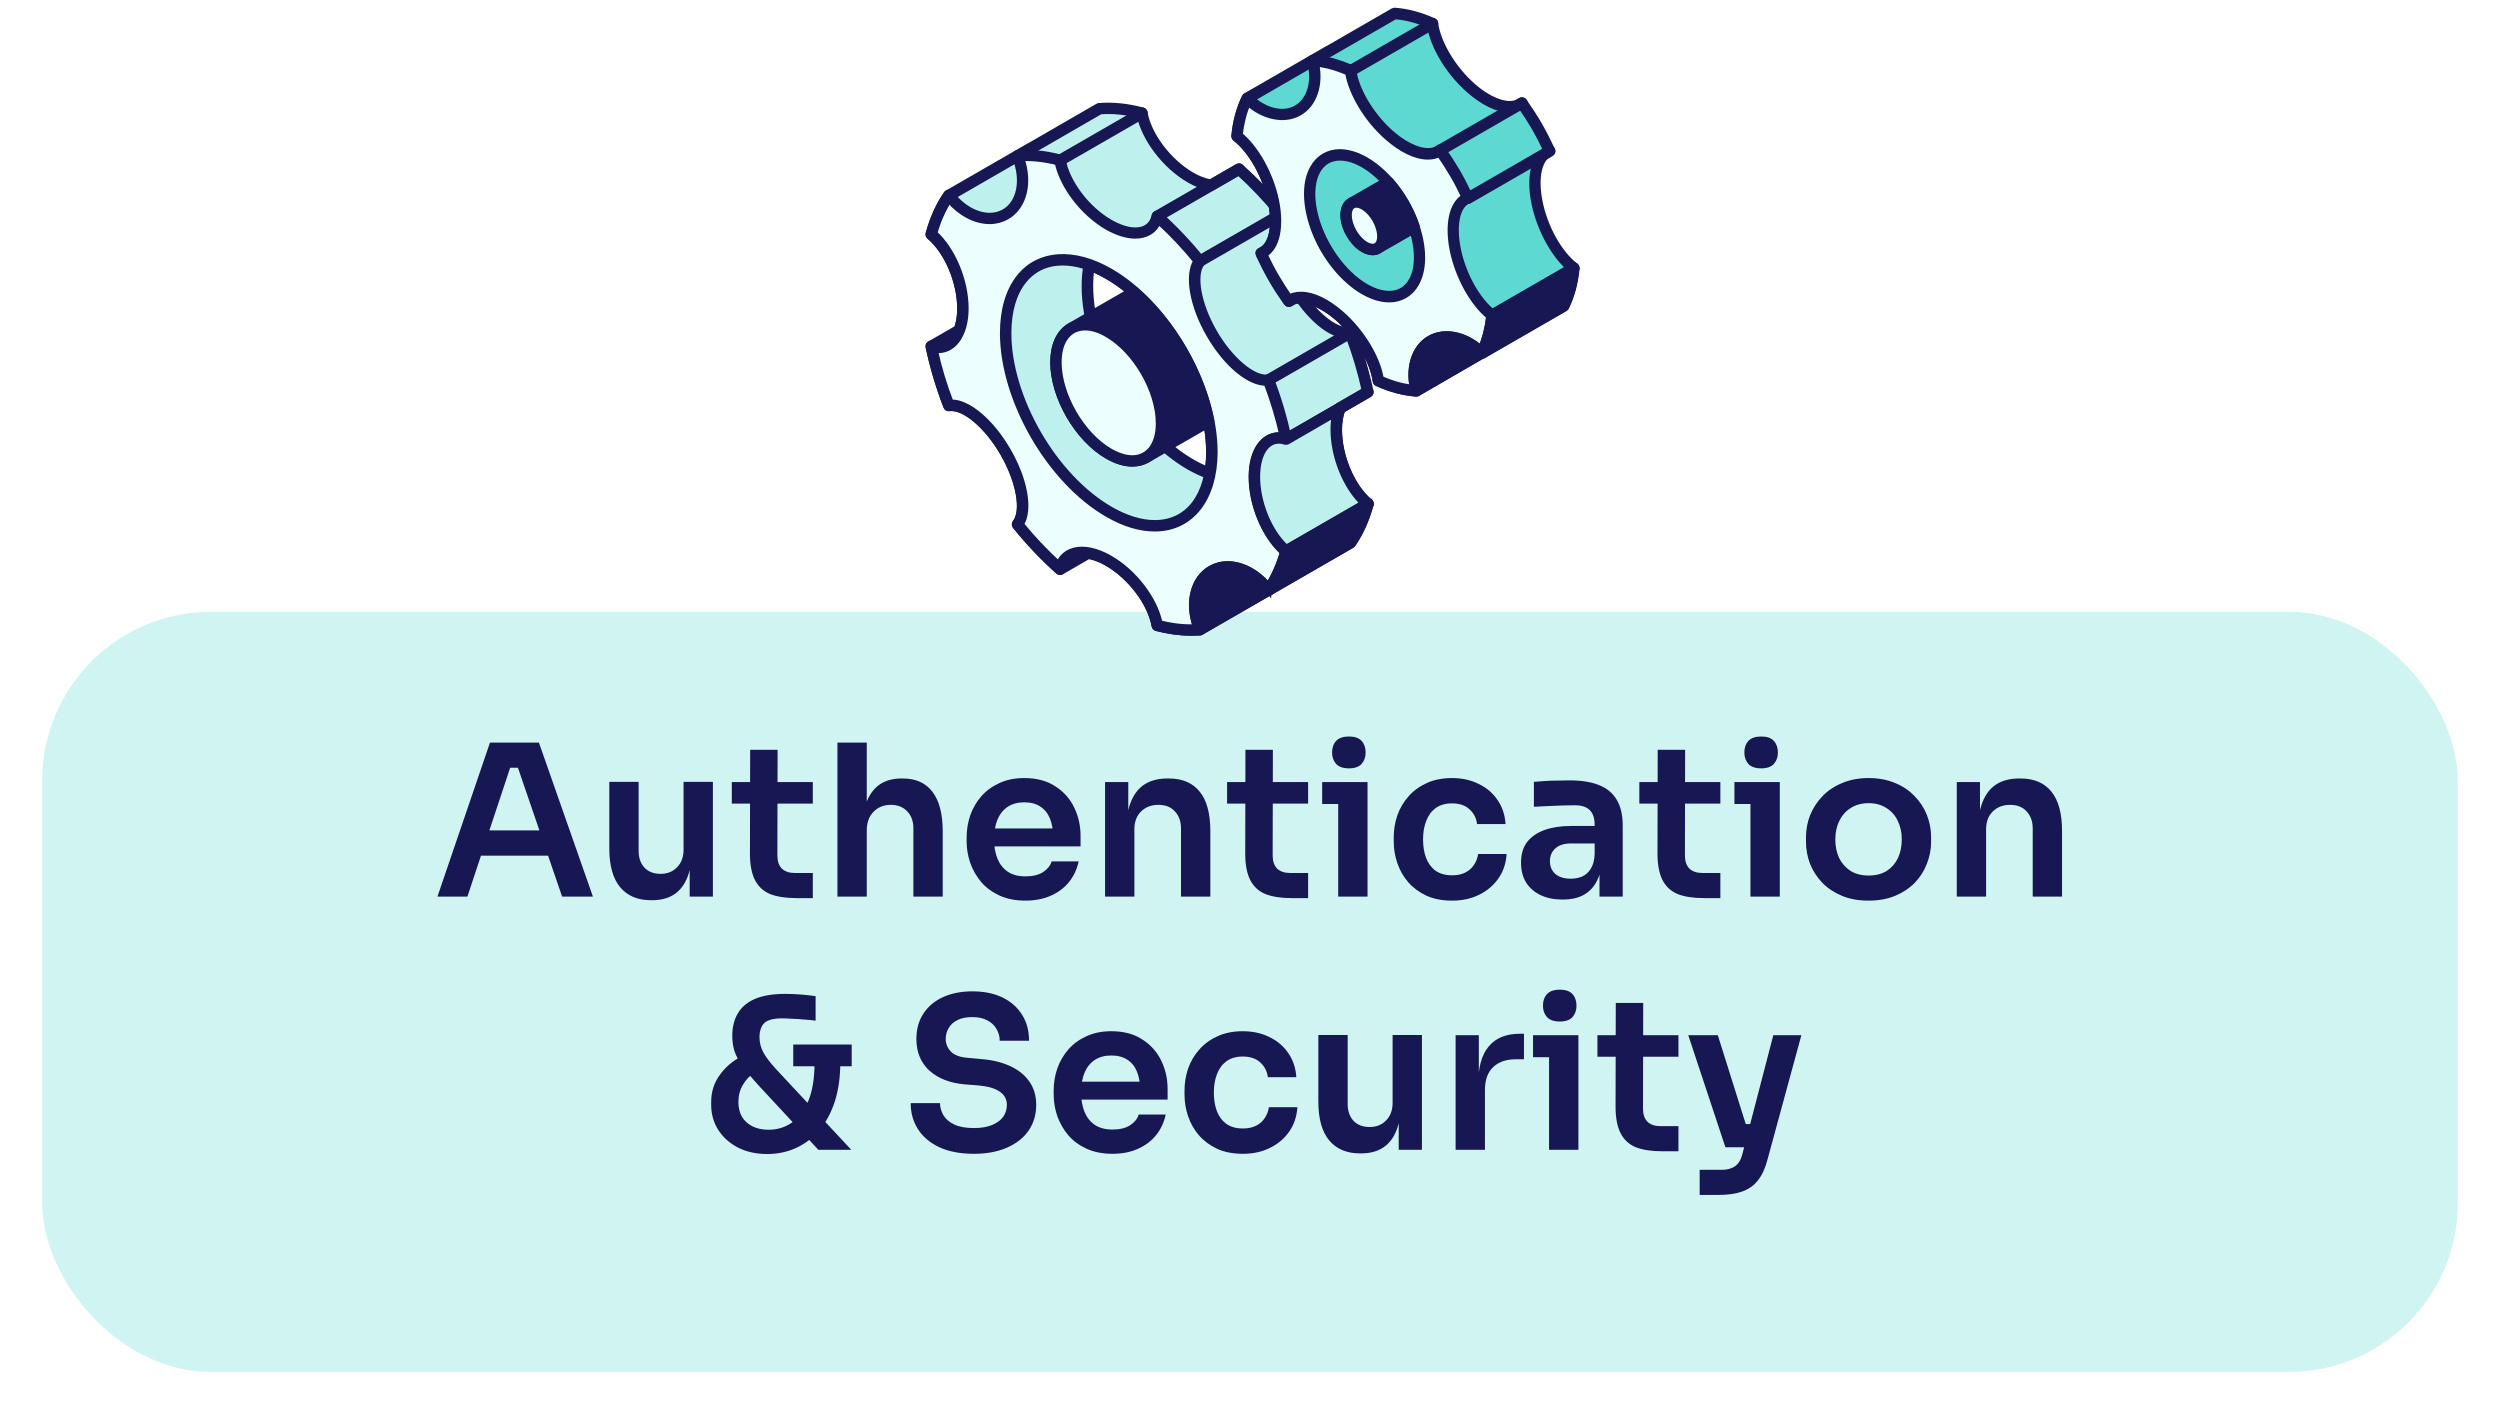 <svg width="237" height="135" viewBox="0 0 237 135" fill="none" xmlns="http://www.w3.org/2000/svg">
<g opacity="0.3" filter="url(#filter0_d_140_6172)">
<rect x="4" y="54" width="229" height="72.055" rx="16" fill="#5ED9D1"/>
</g>
<path d="M41.469 85L46.449 70.4H51.089L56.209 85H53.289L48.949 72.34L49.969 72.78H47.469L48.509 72.34L44.309 85H41.469ZM44.949 81.12L45.849 78.72H51.769L52.649 81.12H44.949ZM61.702 85.34C60.449 85.34 59.475 84.927 58.782 84.1C58.102 83.273 57.762 82.047 57.762 80.42V74.12H60.542V80.66C60.542 81.327 60.728 81.86 61.102 82.26C61.475 82.647 61.982 82.84 62.622 82.84C63.262 82.84 63.782 82.633 64.182 82.22C64.595 81.807 64.802 81.247 64.802 80.54V74.12H67.582V85H65.382V80.38H65.602C65.602 81.473 65.462 82.387 65.182 83.12C64.902 83.853 64.482 84.407 63.922 84.78C63.362 85.153 62.662 85.34 61.822 85.34H61.702ZM75.495 85.14C74.495 85.14 73.669 85.013 73.015 84.76C72.375 84.493 71.895 84.053 71.575 83.44C71.255 82.813 71.095 81.973 71.095 80.92L71.115 71.08H73.715L73.695 81.1C73.695 81.633 73.835 82.047 74.115 82.34C74.409 82.62 74.822 82.76 75.355 82.76H77.055V85.14H75.495ZM69.375 76.18V74.14H77.055V76.18H69.375ZM79.389 85V70.4H82.169V78.92H81.689C81.689 77.827 81.829 76.9 82.109 76.14C82.389 75.38 82.802 74.8 83.349 74.4C83.909 74 84.615 73.8 85.469 73.8H85.589C86.829 73.8 87.769 74.227 88.409 75.08C89.049 75.933 89.369 77.173 89.369 78.8V85H86.589V78.54C86.589 77.847 86.389 77.3 85.989 76.9C85.602 76.5 85.089 76.3 84.449 76.3C83.769 76.3 83.215 76.527 82.789 76.98C82.375 77.42 82.169 78 82.169 78.72V85H79.389ZM97.217 85.38C96.284 85.38 95.464 85.22 94.757 84.9C94.064 84.58 93.484 84.153 93.017 83.62C92.564 83.073 92.217 82.467 91.977 81.8C91.751 81.133 91.637 80.453 91.637 79.76V79.38C91.637 78.66 91.751 77.967 91.977 77.3C92.217 76.62 92.564 76.02 93.017 75.5C93.484 74.967 94.057 74.547 94.737 74.24C95.417 73.92 96.204 73.76 97.097 73.76C98.271 73.76 99.251 74.02 100.037 74.54C100.837 75.047 101.437 75.72 101.837 76.56C102.237 77.387 102.437 78.28 102.437 79.24V80.24H92.817V78.54H100.697L99.837 79.38C99.837 78.687 99.737 78.093 99.537 77.6C99.337 77.107 99.031 76.727 98.617 76.46C98.217 76.193 97.711 76.06 97.097 76.06C96.484 76.06 95.964 76.2 95.537 76.48C95.111 76.76 94.784 77.167 94.557 77.7C94.344 78.22 94.237 78.847 94.237 79.58C94.237 80.26 94.344 80.867 94.557 81.4C94.771 81.92 95.097 82.333 95.537 82.64C95.977 82.933 96.537 83.08 97.217 83.08C97.897 83.08 98.451 82.947 98.877 82.68C99.304 82.4 99.577 82.06 99.697 81.66H102.257C102.097 82.407 101.791 83.06 101.337 83.62C100.884 84.18 100.304 84.613 99.597 84.92C98.904 85.227 98.111 85.38 97.217 85.38ZM104.76 85V74.14H106.96V78.8H106.76C106.76 77.693 106.906 76.773 107.2 76.04C107.493 75.293 107.926 74.733 108.5 74.36C109.086 73.987 109.813 73.8 110.68 73.8H110.8C112.093 73.8 113.073 74.22 113.74 75.06C114.406 75.887 114.74 77.127 114.74 78.78V85H111.96V78.54C111.96 77.873 111.766 77.333 111.38 76.92C111.006 76.507 110.486 76.3 109.82 76.3C109.14 76.3 108.586 76.513 108.16 76.94C107.746 77.353 107.54 77.913 107.54 78.62V85H104.76ZM122.448 85.14C121.448 85.14 120.622 85.013 119.968 84.76C119.328 84.493 118.848 84.053 118.528 83.44C118.208 82.813 118.048 81.973 118.048 80.92L118.068 71.08H120.668L120.648 81.1C120.648 81.633 120.788 82.047 121.068 82.34C121.362 82.62 121.775 82.76 122.308 82.76H124.008V85.14H122.448ZM116.328 76.18V74.14H124.008V76.18H116.328ZM126.862 85V74.14H129.642V85H126.862ZM125.342 76.22V74.14H129.642V76.22H125.342ZM127.882 72.84C127.335 72.84 126.928 72.7 126.662 72.42C126.408 72.127 126.282 71.767 126.282 71.34C126.282 70.887 126.408 70.52 126.662 70.24C126.928 69.96 127.335 69.82 127.882 69.82C128.428 69.82 128.828 69.96 129.082 70.24C129.335 70.52 129.462 70.887 129.462 71.34C129.462 71.767 129.335 72.127 129.082 72.42C128.828 72.7 128.428 72.84 127.882 72.84ZM137.666 85.38C136.719 85.38 135.899 85.22 135.206 84.9C134.526 84.58 133.952 84.153 133.486 83.62C133.032 83.087 132.692 82.487 132.466 81.82C132.239 81.153 132.126 80.473 132.126 79.78V79.4C132.126 78.667 132.239 77.967 132.466 77.3C132.706 76.62 133.059 76.02 133.526 75.5C133.992 74.967 134.566 74.547 135.246 74.24C135.939 73.92 136.739 73.76 137.646 73.76C138.592 73.76 139.439 73.947 140.186 74.32C140.932 74.68 141.526 75.187 141.966 75.84C142.419 76.493 142.672 77.253 142.726 78.12H140.026C139.959 77.56 139.719 77.093 139.306 76.72C138.906 76.347 138.352 76.16 137.646 76.16C137.032 76.16 136.519 76.307 136.106 76.6C135.706 76.893 135.406 77.3 135.206 77.82C135.006 78.327 134.906 78.913 134.906 79.58C134.906 80.22 134.999 80.8 135.186 81.32C135.386 81.84 135.686 82.247 136.086 82.54C136.499 82.833 137.026 82.98 137.666 82.98C138.146 82.98 138.559 82.893 138.906 82.72C139.252 82.547 139.526 82.307 139.726 82C139.939 81.693 140.072 81.347 140.126 80.96H142.826C142.772 81.84 142.512 82.613 142.046 83.28C141.592 83.933 140.986 84.447 140.226 84.82C139.479 85.193 138.626 85.38 137.666 85.38ZM151.633 85V81.78H151.173V78.2C151.173 77.573 151.019 77.107 150.713 76.8C150.406 76.493 149.933 76.34 149.293 76.34C148.959 76.34 148.559 76.347 148.093 76.36C147.626 76.373 147.153 76.393 146.673 76.42C146.206 76.433 145.786 76.453 145.413 76.48V74.12C145.719 74.093 146.066 74.067 146.453 74.04C146.839 74.013 147.233 74 147.633 74C148.046 73.987 148.433 73.98 148.793 73.98C149.913 73.98 150.839 74.127 151.573 74.42C152.319 74.713 152.879 75.173 153.253 75.8C153.639 76.427 153.833 77.247 153.833 78.26V85H151.633ZM148.133 85.28C147.346 85.28 146.653 85.14 146.053 84.86C145.466 84.58 145.006 84.18 144.673 83.66C144.353 83.14 144.193 82.513 144.193 81.78C144.193 80.98 144.386 80.327 144.773 79.82C145.173 79.313 145.726 78.933 146.433 78.68C147.153 78.427 147.993 78.3 148.953 78.3H151.473V79.96H148.913C148.273 79.96 147.779 80.12 147.433 80.44C147.099 80.747 146.933 81.147 146.933 81.64C146.933 82.133 147.099 82.533 147.433 82.84C147.779 83.147 148.273 83.3 148.913 83.3C149.299 83.3 149.653 83.233 149.973 83.1C150.306 82.953 150.579 82.713 150.793 82.38C151.019 82.033 151.146 81.567 151.173 80.98L151.853 81.76C151.786 82.52 151.599 83.16 151.293 83.68C150.999 84.2 150.586 84.6 150.053 84.88C149.533 85.147 148.893 85.28 148.133 85.28ZM161.53 85.14C160.53 85.14 159.704 85.013 159.05 84.76C158.41 84.493 157.93 84.053 157.61 83.44C157.29 82.813 157.13 81.973 157.13 80.92L157.15 71.08H159.75L159.73 81.1C159.73 81.633 159.87 82.047 160.15 82.34C160.444 82.62 160.857 82.76 161.39 82.76H163.09V85.14H161.53ZM155.41 76.18V74.14H163.09V76.18H155.41ZM165.944 85V74.14H168.724V85H165.944ZM164.424 76.22V74.14H168.724V76.22H164.424ZM166.964 72.84C166.417 72.84 166.01 72.7 165.744 72.42C165.49 72.127 165.364 71.767 165.364 71.34C165.364 70.887 165.49 70.52 165.744 70.24C166.01 69.96 166.417 69.82 166.964 69.82C167.51 69.82 167.91 69.96 168.164 70.24C168.417 70.52 168.544 70.887 168.544 71.34C168.544 71.767 168.417 72.127 168.164 72.42C167.91 72.7 167.51 72.84 166.964 72.84ZM177.148 85.38C176.188 85.38 175.341 85.227 174.608 84.92C173.874 84.613 173.254 84.2 172.748 83.68C172.241 83.147 171.854 82.547 171.588 81.88C171.334 81.213 171.208 80.52 171.208 79.8V79.38C171.208 78.633 171.341 77.927 171.608 77.26C171.888 76.58 172.281 75.98 172.788 75.46C173.308 74.927 173.934 74.513 174.668 74.22C175.401 73.913 176.228 73.76 177.148 73.76C178.068 73.76 178.894 73.913 179.628 74.22C180.361 74.513 180.981 74.927 181.488 75.46C182.008 75.98 182.401 76.58 182.668 77.26C182.934 77.927 183.068 78.633 183.068 79.38V79.8C183.068 80.52 182.934 81.213 182.668 81.88C182.414 82.547 182.034 83.147 181.528 83.68C181.021 84.2 180.401 84.613 179.668 84.92C178.934 85.227 178.094 85.38 177.148 85.38ZM177.148 83C177.828 83 178.401 82.853 178.868 82.56C179.334 82.253 179.688 81.847 179.928 81.34C180.168 80.82 180.288 80.233 180.288 79.58C180.288 78.913 180.161 78.327 179.908 77.82C179.668 77.3 179.308 76.893 178.828 76.6C178.361 76.293 177.801 76.14 177.148 76.14C176.494 76.14 175.928 76.293 175.448 76.6C174.981 76.893 174.621 77.3 174.368 77.82C174.114 78.327 173.988 78.913 173.988 79.58C173.988 80.233 174.108 80.82 174.348 81.34C174.601 81.847 174.961 82.253 175.428 82.56C175.894 82.853 176.468 83 177.148 83ZM185.502 85V74.14H187.702V78.8H187.502C187.502 77.693 187.649 76.773 187.942 76.04C188.235 75.293 188.669 74.733 189.242 74.36C189.829 73.987 190.555 73.8 191.422 73.8H191.542C192.835 73.8 193.815 74.22 194.482 75.06C195.149 75.887 195.482 77.127 195.482 78.78V85H192.702V78.54C192.702 77.873 192.509 77.333 192.122 76.92C191.749 76.507 191.229 76.3 190.562 76.3C189.882 76.3 189.329 76.513 188.902 76.94C188.489 77.353 188.282 77.913 188.282 78.62V85H185.502ZM77.58 109L71.86 102.84C71.247 102.173 70.76 101.593 70.4 101.1C70.054 100.607 69.8 100.133 69.64 99.68C69.494 99.227 69.42 98.733 69.42 98.2C69.42 97.373 69.594 96.667 69.94 96.08C70.287 95.48 70.827 95.02 71.56 94.7C72.307 94.38 73.267 94.22 74.44 94.22C74.907 94.22 75.4 94.24 75.92 94.28C76.454 94.32 76.92 94.373 77.32 94.44V96.76C77.054 96.72 76.72 96.687 76.32 96.66C75.92 96.62 75.52 96.593 75.12 96.58C74.734 96.553 74.414 96.54 74.16 96.54C73.32 96.54 72.747 96.693 72.44 97C72.147 97.307 72 97.747 72 98.32C72 98.827 72.12 99.307 72.36 99.76C72.6 100.2 72.98 100.707 73.5 101.28L80.7 109H77.58ZM72.74 109.4C71.674 109.4 70.74 109.193 69.94 108.78C69.154 108.367 68.534 107.807 68.08 107.1C67.64 106.393 67.42 105.607 67.42 104.74V104.46C67.42 103.5 67.694 102.647 68.24 101.9C68.787 101.14 69.48 100.553 70.32 100.14L71.52 101.7C71.094 101.953 70.734 102.327 70.44 102.82C70.147 103.3 70 103.853 70 104.48C70 105.013 70.114 105.48 70.34 105.88C70.58 106.267 70.914 106.567 71.34 106.78C71.767 106.993 72.274 107.1 72.86 107.1C73.687 107.1 74.427 106.873 75.08 106.42C75.747 105.967 76.267 105.273 76.64 104.34C77.027 103.393 77.22 102.187 77.22 100.72H79.66C79.66 102.107 79.487 103.34 79.14 104.42C78.794 105.487 78.307 106.393 77.68 107.14C77.054 107.873 76.32 108.433 75.48 108.82C74.64 109.207 73.727 109.4 72.74 109.4ZM75.2 101.08V99.02H80.74V101.08H75.2ZM92.333 109.38C91.039 109.38 89.946 109.173 89.053 108.76C88.173 108.347 87.499 107.78 87.033 107.06C86.566 106.327 86.333 105.5 86.333 104.58H89.113C89.113 104.967 89.219 105.347 89.433 105.72C89.646 106.08 89.986 106.373 90.453 106.6C90.933 106.827 91.559 106.94 92.333 106.94C93.026 106.94 93.606 106.84 94.073 106.64C94.539 106.44 94.886 106.18 95.113 105.86C95.339 105.527 95.453 105.153 95.453 104.74C95.453 104.22 95.233 103.807 94.793 103.5C94.353 103.18 93.673 102.98 92.753 102.9L91.473 102.8C90.073 102.68 88.953 102.247 88.113 101.5C87.286 100.74 86.873 99.74 86.873 98.5C86.873 97.567 87.093 96.767 87.533 96.1C87.973 95.42 88.586 94.9 89.373 94.54C90.173 94.167 91.106 93.98 92.173 93.98C93.279 93.98 94.233 94.173 95.033 94.56C95.833 94.947 96.453 95.493 96.893 96.2C97.333 96.893 97.553 97.713 97.553 98.66H94.773C94.773 98.26 94.673 97.893 94.473 97.56C94.286 97.213 93.999 96.94 93.613 96.74C93.239 96.527 92.759 96.42 92.173 96.42C91.613 96.42 91.146 96.513 90.773 96.7C90.399 96.887 90.119 97.14 89.933 97.46C89.746 97.78 89.653 98.127 89.653 98.5C89.653 98.953 89.819 99.353 90.153 99.7C90.486 100.033 91.013 100.227 91.733 100.28L93.013 100.4C94.053 100.48 94.966 100.7 95.753 101.06C96.539 101.42 97.146 101.907 97.573 102.52C98.013 103.133 98.233 103.873 98.233 104.74C98.233 105.66 97.993 106.473 97.513 107.18C97.033 107.873 96.346 108.413 95.453 108.8C94.573 109.187 93.533 109.38 92.333 109.38ZM105.469 109.38C104.536 109.38 103.716 109.22 103.009 108.9C102.316 108.58 101.736 108.153 101.269 107.62C100.816 107.073 100.469 106.467 100.229 105.8C100.003 105.133 99.889 104.453 99.889 103.76V103.38C99.889 102.66 100.003 101.967 100.229 101.3C100.469 100.62 100.816 100.02 101.269 99.5C101.736 98.967 102.309 98.547 102.989 98.24C103.669 97.92 104.456 97.76 105.349 97.76C106.523 97.76 107.503 98.02 108.289 98.54C109.089 99.047 109.689 99.72 110.089 100.56C110.489 101.387 110.689 102.28 110.689 103.24V104.24H101.069V102.54H108.949L108.089 103.38C108.089 102.687 107.989 102.093 107.789 101.6C107.589 101.107 107.283 100.727 106.869 100.46C106.469 100.193 105.963 100.06 105.349 100.06C104.736 100.06 104.216 100.2 103.789 100.48C103.363 100.76 103.036 101.167 102.809 101.7C102.596 102.22 102.489 102.847 102.489 103.58C102.489 104.26 102.596 104.867 102.809 105.4C103.023 105.92 103.349 106.333 103.789 106.64C104.229 106.933 104.789 107.08 105.469 107.08C106.149 107.08 106.703 106.947 107.129 106.68C107.556 106.4 107.829 106.06 107.949 105.66H110.509C110.349 106.407 110.043 107.06 109.589 107.62C109.136 108.18 108.556 108.613 107.849 108.92C107.156 109.227 106.363 109.38 105.469 109.38ZM117.832 109.38C116.885 109.38 116.065 109.22 115.372 108.9C114.692 108.58 114.118 108.153 113.652 107.62C113.198 107.087 112.858 106.487 112.632 105.82C112.405 105.153 112.292 104.473 112.292 103.78V103.4C112.292 102.667 112.405 101.967 112.632 101.3C112.872 100.62 113.225 100.02 113.692 99.5C114.158 98.967 114.732 98.547 115.412 98.24C116.105 97.92 116.905 97.76 117.812 97.76C118.758 97.76 119.605 97.947 120.352 98.32C121.098 98.68 121.692 99.187 122.132 99.84C122.585 100.493 122.838 101.253 122.892 102.12H120.192C120.125 101.56 119.885 101.093 119.472 100.72C119.072 100.347 118.518 100.16 117.812 100.16C117.198 100.16 116.685 100.307 116.272 100.6C115.872 100.893 115.572 101.3 115.372 101.82C115.172 102.327 115.072 102.913 115.072 103.58C115.072 104.22 115.165 104.8 115.352 105.32C115.552 105.84 115.852 106.247 116.252 106.54C116.665 106.833 117.192 106.98 117.832 106.98C118.312 106.98 118.725 106.893 119.072 106.72C119.418 106.547 119.692 106.307 119.892 106C120.105 105.693 120.238 105.347 120.292 104.96H122.992C122.938 105.84 122.678 106.613 122.212 107.28C121.758 107.933 121.152 108.447 120.392 108.82C119.645 109.193 118.792 109.38 117.832 109.38ZM128.919 109.34C127.665 109.34 126.692 108.927 125.999 108.1C125.319 107.273 124.979 106.047 124.979 104.42V98.12H127.759V104.66C127.759 105.327 127.945 105.86 128.319 106.26C128.692 106.647 129.199 106.84 129.839 106.84C130.479 106.84 130.999 106.633 131.399 106.22C131.812 105.807 132.019 105.247 132.019 104.54V98.12H134.799V109H132.599V104.38H132.819C132.819 105.473 132.679 106.387 132.399 107.12C132.119 107.853 131.699 108.407 131.139 108.78C130.579 109.153 129.879 109.34 129.039 109.34H128.919ZM137.992 109V98.14H140.192V102.74H140.132C140.132 101.18 140.465 100 141.132 99.2C141.799 98.4 142.779 98 144.072 98H144.472V100.42H143.712C142.779 100.42 142.052 100.673 141.532 101.18C141.025 101.673 140.772 102.393 140.772 103.34V109H137.992ZM146.852 109V98.14H149.632V109H146.852ZM145.332 100.22V98.14H149.632V100.22H145.332ZM147.872 96.84C147.325 96.84 146.919 96.7 146.652 96.42C146.399 96.127 146.272 95.767 146.272 95.34C146.272 94.887 146.399 94.52 146.652 94.24C146.919 93.96 147.325 93.82 147.872 93.82C148.419 93.82 148.819 93.96 149.072 94.24C149.325 94.52 149.452 94.887 149.452 95.34C149.452 95.767 149.325 96.127 149.072 96.42C148.819 96.7 148.419 96.84 147.872 96.84ZM157.556 109.14C156.556 109.14 155.729 109.013 155.076 108.76C154.436 108.493 153.956 108.053 153.636 107.44C153.316 106.813 153.156 105.973 153.156 104.92L153.176 95.08H155.776L155.756 105.1C155.756 105.633 155.896 106.047 156.176 106.34C156.469 106.62 156.883 106.76 157.416 106.76H159.116V109.14H157.556ZM151.436 100.18V98.14H159.116V100.18H151.436ZM161.129 113.28V110.9H163.169C163.556 110.9 163.876 110.847 164.129 110.74C164.396 110.647 164.616 110.487 164.789 110.26C164.962 110.047 165.096 109.747 165.189 109.36L168.109 98.14H170.769L167.549 109.96C167.336 110.773 167.036 111.42 166.649 111.9C166.262 112.393 165.762 112.747 165.149 112.96C164.549 113.173 163.802 113.28 162.909 113.28H161.129ZM164.509 108.76V106.56H166.829V108.76H164.509ZM163.569 108.76L160.049 98.14H162.849L166.189 108.76H163.569Z" fill="#171753"/>
<path d="M120.256 55.947L128.011 51.474C128.724 50.434 129.284 49.196 129.681 47.783C127.976 46.358 126.68 43.403 126.68 40.74C126.68 39.934 126.808 39.257 127.018 38.696L129.681 37.166C129.296 35.297 128.735 33.417 128.011 31.548C126.528 31.77 124.262 29.96 122.627 27.145C120.992 24.318 120.559 21.457 121.494 20.289C120.244 18.735 118.889 17.31 117.464 16.037L114.813 17.567C114.217 17.474 113.563 17.24 112.862 16.843C110.55 15.512 108.646 12.919 108.261 10.723C106.836 10.349 105.481 10.209 104.231 10.314L97.725 14.075C97.725 14.075 97.725 14.075 97.725 14.063L89.958 18.525C89.246 19.565 88.685 20.803 88.288 22.216C89.993 23.652 91.29 26.596 91.29 29.259C91.29 30.065 91.161 30.742 90.951 31.303L88.3 32.833C88.685 34.702 89.246 36.582 89.97 38.451C91.442 38.229 93.719 40.039 95.343 42.854C96.978 45.681 97.41 48.542 96.476 49.71C97.725 51.264 99.08 52.688 100.505 53.962L103.156 52.431C103.752 52.525 104.406 52.759 105.107 53.156C107.42 54.487 109.323 57.08 109.709 59.276C111.134 59.65 112.489 59.79 113.738 59.685L120.256 55.947ZM114.708 44.886C114.112 44.676 113.493 44.396 112.862 44.034C107.466 40.915 103.086 33.347 103.086 27.121C103.086 26.397 103.156 25.732 103.262 25.113C103.857 25.323 104.476 25.603 105.107 25.965C110.503 29.084 114.883 36.664 114.883 42.877C114.883 43.602 114.813 44.267 114.708 44.886Z" fill="#BEF0ED" stroke="#171753" stroke-width="0.536"/>
<path d="M112.921 60C111.881 60 110.772 59.848 109.639 59.556C109.534 59.533 109.463 59.439 109.44 59.334C109.055 57.173 107.174 54.674 104.967 53.401C104.371 53.05 103.775 52.829 103.203 52.723L100.634 54.207C100.528 54.265 100.4 54.254 100.318 54.172C98.882 52.887 97.515 51.45 96.254 49.885C96.172 49.78 96.172 49.64 96.254 49.547C97.118 48.46 96.627 45.645 95.097 42.994C93.591 40.378 91.395 38.509 89.993 38.719C89.865 38.743 89.748 38.673 89.701 38.544C88.977 36.664 88.416 34.76 88.019 32.891C87.996 32.774 88.043 32.658 88.148 32.599L90.717 31.116C90.904 30.567 91.009 29.948 91.009 29.259C91.009 26.712 89.783 23.839 88.101 22.426C88.019 22.356 87.984 22.251 88.019 22.146C88.416 20.697 88.989 19.436 89.725 18.373C89.748 18.338 89.783 18.315 89.818 18.291L97.573 13.818C97.597 13.806 97.609 13.795 97.632 13.795L104.079 10.069C104.114 10.046 104.149 10.034 104.196 10.034C105.481 9.929 106.871 10.069 108.319 10.454C108.424 10.478 108.494 10.571 108.517 10.665C108.903 12.825 110.783 15.313 112.991 16.598C113.586 16.936 114.182 17.17 114.754 17.275L117.324 15.792C117.429 15.733 117.558 15.745 117.639 15.827C119.076 17.112 120.443 18.548 121.704 20.102C121.786 20.207 121.786 20.347 121.704 20.441C120.828 21.527 121.33 24.353 122.86 26.993C124.367 29.609 126.563 31.478 127.964 31.268C128.093 31.244 128.21 31.314 128.256 31.443C128.98 33.312 129.541 35.215 129.938 37.096C129.962 37.213 129.915 37.33 129.81 37.388L127.24 38.871C127.042 39.42 126.948 40.051 126.948 40.728C126.948 43.275 128.175 46.148 129.856 47.561C129.938 47.631 129.973 47.736 129.938 47.841C129.541 49.29 128.969 50.563 128.233 51.614C128.21 51.649 128.175 51.672 128.14 51.696L120.384 56.169C120.361 56.181 120.349 56.192 120.326 56.192L113.878 59.93C113.843 59.953 113.808 59.965 113.762 59.965C113.493 59.988 113.213 60 112.921 60ZM109.942 59.066C111.251 59.393 112.5 59.509 113.657 59.428L120.104 55.702C120.127 55.69 120.139 55.678 120.162 55.678L127.812 51.264C128.467 50.306 128.992 49.161 129.354 47.865C127.626 46.323 126.388 43.356 126.388 40.728C126.388 39.946 126.504 39.222 126.75 38.591C126.773 38.532 126.808 38.486 126.866 38.451L129.354 37.014C128.98 35.285 128.467 33.545 127.812 31.828C126.154 31.898 123.981 30.041 122.381 27.262C120.793 24.517 120.291 21.643 121.143 20.277C119.975 18.852 118.726 17.532 117.417 16.353L114.953 17.789C114.895 17.824 114.836 17.836 114.778 17.824C114.112 17.719 113.423 17.462 112.734 17.065C110.456 15.745 108.506 13.199 108.027 10.933C106.719 10.606 105.469 10.478 104.313 10.571L97.865 14.297C97.842 14.309 97.83 14.32 97.807 14.32L90.157 18.735C89.503 19.693 88.977 20.838 88.615 22.122C90.344 23.664 91.582 26.631 91.582 29.259C91.582 30.041 91.465 30.765 91.22 31.396C91.196 31.454 91.161 31.501 91.103 31.536L88.615 32.973C88.989 34.702 89.503 36.442 90.157 38.159C91.757 38.077 94.011 39.992 95.588 42.725C97.2 45.517 97.69 48.332 96.826 49.71C97.994 51.135 99.244 52.455 100.552 53.635L103.028 52.198C103.086 52.163 103.145 52.151 103.203 52.163C103.881 52.268 104.57 52.525 105.247 52.922C107.525 54.242 109.475 56.8 109.942 59.066ZM114.708 45.167C114.673 45.167 114.649 45.167 114.614 45.155C113.972 44.921 113.341 44.629 112.722 44.279C107.256 41.125 102.818 33.428 102.806 27.133C102.806 26.421 102.864 25.731 102.993 25.077C103.005 24.996 103.051 24.925 103.121 24.89C103.191 24.855 103.273 24.844 103.343 24.867C103.986 25.101 104.616 25.393 105.224 25.743C110.69 28.897 115.14 36.594 115.14 42.901C115.14 43.602 115.081 44.291 114.953 44.956C114.941 45.038 114.895 45.108 114.825 45.143C114.801 45.143 114.754 45.167 114.708 45.167ZM103.483 25.474C103.402 26 103.367 26.549 103.367 27.11C103.367 33.242 107.688 40.717 113.002 43.788C113.493 44.069 113.984 44.314 114.497 44.513C114.579 43.975 114.614 43.438 114.614 42.877C114.614 36.745 110.293 29.27 104.978 26.199C104.488 25.918 103.986 25.673 103.483 25.474Z" fill="#171753" stroke="#171753" stroke-width="0.536"/>
<path d="M121.926 41.639C121.529 39.771 120.98 37.89 120.256 36.021C118.772 36.243 116.506 34.433 114.871 31.618C113.236 28.792 112.804 25.93 113.738 24.762C112.489 23.209 111.134 21.784 109.709 20.511C109.323 22.251 107.408 22.648 105.107 21.317C102.794 19.985 100.891 17.392 100.505 15.196C99.08 14.823 97.725 14.682 96.476 14.788C97.41 17.03 96.978 19.401 95.343 20.335C93.707 21.27 91.442 20.464 89.958 18.537C89.246 19.576 88.685 20.814 88.288 22.228C89.993 23.664 91.29 26.608 91.29 29.27C91.29 31.933 89.993 33.382 88.288 32.844C88.674 34.713 89.234 36.594 89.958 38.462C91.43 38.241 93.707 40.051 95.331 42.866C96.966 45.692 97.398 48.554 96.464 49.722C97.714 51.275 99.069 52.7 100.493 53.973C100.879 52.233 102.794 51.836 105.095 53.167C107.408 54.499 109.312 57.092 109.697 59.288C111.122 59.661 112.477 59.801 113.727 59.696C112.792 57.454 113.224 55.083 114.86 54.148C116.495 53.214 118.761 54.02 120.232 55.959C120.956 54.919 121.505 53.681 121.903 52.268C120.221 50.82 118.924 47.876 118.924 45.213C118.924 42.55 120.221 41.102 121.926 41.639ZM114.883 42.877C114.883 49.103 110.503 51.626 105.107 48.507C99.711 45.389 95.331 37.82 95.331 31.595C95.331 25.369 99.711 22.847 105.107 25.965C110.503 29.084 114.883 36.652 114.883 42.877Z" fill="#ECFFFE" stroke="#171753" stroke-width="0.536"/>
<path d="M112.92 60C111.881 60 110.771 59.848 109.638 59.556C109.533 59.533 109.463 59.439 109.44 59.334C109.054 57.173 107.174 54.674 104.966 53.401C104.102 52.899 103.284 52.642 102.572 52.642C101.602 52.642 100.96 53.132 100.762 54.02C100.738 54.113 100.668 54.195 100.575 54.218C100.481 54.254 100.388 54.23 100.306 54.16C98.869 52.875 97.503 51.439 96.242 49.874C96.16 49.769 96.16 49.628 96.242 49.535C97.106 48.449 96.615 45.634 95.085 42.983C93.579 40.366 91.383 38.498 89.981 38.708C89.853 38.731 89.736 38.661 89.689 38.532C88.965 36.652 88.404 34.748 88.007 32.88C87.984 32.786 88.019 32.681 88.089 32.623C88.159 32.553 88.264 32.541 88.358 32.564C89.899 33.055 91.009 31.641 91.009 29.247C91.009 26.701 89.782 23.828 88.101 22.414C88.019 22.344 87.984 22.239 88.019 22.134C88.416 20.686 88.988 19.424 89.724 18.361C89.771 18.291 89.853 18.245 89.946 18.245C90.028 18.233 90.121 18.28 90.168 18.35C91.172 19.658 92.539 20.441 93.824 20.441C94.326 20.441 94.781 20.324 95.19 20.09C96.674 19.238 97.106 17.042 96.206 14.881C96.171 14.799 96.183 14.706 96.23 14.636C96.276 14.566 96.358 14.507 96.44 14.507C97.725 14.402 99.115 14.542 100.563 14.928C100.668 14.951 100.738 15.044 100.762 15.138C101.147 17.299 103.027 19.798 105.235 21.071C106.099 21.562 106.917 21.83 107.629 21.83C108.599 21.83 109.241 21.34 109.44 20.452C109.463 20.359 109.533 20.277 109.627 20.254C109.72 20.23 109.825 20.242 109.895 20.312C111.332 21.597 112.698 23.033 113.96 24.599C114.041 24.704 114.041 24.844 113.96 24.937C113.084 26.023 113.586 28.838 115.116 31.49C116.623 34.106 118.842 35.975 120.22 35.764C120.349 35.741 120.465 35.811 120.512 35.94C121.225 37.773 121.773 39.654 122.171 41.523C122.194 41.558 122.206 41.604 122.206 41.663C122.206 41.815 122.089 41.931 121.925 41.931C121.89 41.931 121.867 41.931 121.832 41.92C120.29 41.429 119.181 42.842 119.181 45.237C119.181 47.783 120.407 50.656 122.089 52.069C122.171 52.139 122.206 52.245 122.171 52.35C121.773 53.798 121.201 55.071 120.465 56.122C120.419 56.192 120.337 56.239 120.243 56.239C120.15 56.239 120.068 56.204 120.022 56.134C119.017 54.826 117.651 54.043 116.366 54.043C115.864 54.043 115.408 54.16 114.999 54.394C113.516 55.246 113.084 57.442 113.983 59.603C114.018 59.685 114.006 59.778 113.96 59.848C113.913 59.918 113.831 59.965 113.749 59.977C113.493 59.988 113.212 60 112.92 60ZM109.942 59.066C111.133 59.369 112.29 59.498 113.352 59.439C112.535 57.138 113.095 54.849 114.731 53.903C115.221 53.623 115.77 53.471 116.366 53.471C117.721 53.471 119.146 54.218 120.22 55.48C120.792 54.581 121.26 53.529 121.598 52.338C119.87 50.796 118.632 47.83 118.632 45.202C118.632 42.667 119.846 41.032 121.552 41.266C121.178 39.607 120.676 37.937 120.057 36.302C118.445 36.348 116.226 34.515 114.625 31.735C113.037 28.99 112.535 26.117 113.387 24.75C112.278 23.395 111.086 22.122 109.825 20.978C109.475 21.865 108.68 22.356 107.618 22.356C106.823 22.356 105.901 22.064 104.955 21.527C102.677 20.207 100.727 17.661 100.248 15.395C99.056 15.091 97.9 14.963 96.837 15.009C97.655 17.31 97.094 19.6 95.459 20.546C94.968 20.826 94.419 20.978 93.824 20.978C92.469 20.978 91.044 20.23 89.969 18.969C89.397 19.868 88.93 20.931 88.591 22.111C90.32 23.652 91.558 26.619 91.558 29.247C91.558 31.782 90.332 33.428 88.638 33.183C89 34.83 89.502 36.5 90.133 38.147C91.733 38.065 93.987 39.981 95.564 42.714C97.176 45.505 97.666 48.32 96.802 49.698C97.912 51.065 99.115 52.326 100.364 53.471C100.715 52.583 101.509 52.093 102.572 52.093C103.378 52.093 104.289 52.385 105.235 52.922C107.524 54.242 109.475 56.8 109.942 59.066ZM109.475 50.119C108.061 50.119 106.543 49.663 104.966 48.741C99.5 45.587 95.062 37.89 95.062 31.583C95.062 29.387 95.599 27.553 96.627 26.269C98.484 23.944 101.789 23.711 105.247 25.708C110.713 28.862 115.163 36.559 115.163 42.866C115.151 47.281 112.92 50.119 109.475 50.119ZM100.738 24.902C99.22 24.902 97.947 25.498 97.047 26.631C96.101 27.811 95.611 29.527 95.611 31.595C95.611 37.727 99.932 45.202 105.247 48.273C106.742 49.138 108.167 49.57 109.475 49.57C112.64 49.57 114.602 47 114.602 42.877C114.602 36.745 110.281 29.27 104.966 26.199C103.471 25.334 102.058 24.902 100.738 24.902Z" fill="#171753" stroke="#171753" stroke-width="0.536"/>
<path d="M121.925 41.908C121.832 41.908 121.738 41.861 121.692 41.768C121.622 41.639 121.657 41.476 121.797 41.394L129.552 36.921C129.681 36.851 129.844 36.886 129.926 37.026C129.996 37.154 129.961 37.318 129.821 37.4L122.066 41.873C122.019 41.896 121.972 41.908 121.925 41.908Z" fill="#171753" stroke="#171753" stroke-width="0.536"/>
<path d="M120.256 36.29C120.163 36.29 120.069 36.243 120.022 36.15C119.952 36.021 119.987 35.858 120.127 35.776L127.883 31.303C128.011 31.233 128.175 31.268 128.257 31.408C128.327 31.536 128.292 31.7 128.151 31.782L120.396 36.255C120.349 36.278 120.303 36.29 120.256 36.29Z" fill="#171753" stroke="#171753" stroke-width="0.536"/>
<path d="M121.925 52.525C121.832 52.525 121.738 52.478 121.692 52.385C121.622 52.256 121.657 52.093 121.797 52.011L129.552 47.538C129.681 47.468 129.844 47.503 129.926 47.643C129.996 47.771 129.961 47.935 129.821 48.017L122.066 52.49C122.019 52.513 121.972 52.525 121.925 52.525Z" fill="#171753" stroke="#171753" stroke-width="0.536"/>
<path d="M113.738 25.031C113.644 25.031 113.551 24.984 113.504 24.891C113.434 24.762 113.469 24.599 113.609 24.517L121.365 20.044C121.493 19.973 121.657 20.008 121.739 20.149C121.809 20.277 121.774 20.441 121.633 20.522L113.878 24.996C113.843 25.007 113.785 25.031 113.738 25.031Z" fill="#171753" stroke="#171753" stroke-width="0.536"/>
<path d="M109.708 20.779C109.615 20.779 109.521 20.732 109.474 20.639C109.404 20.511 109.439 20.347 109.58 20.265L117.335 15.792C117.463 15.722 117.627 15.757 117.709 15.897C117.779 16.026 117.744 16.189 117.604 16.271L109.848 20.744C109.802 20.767 109.755 20.779 109.708 20.779Z" fill="#171753" stroke="#171753" stroke-width="0.536"/>
<path d="M100.504 15.465C100.411 15.465 100.317 15.418 100.27 15.325C100.2 15.196 100.235 15.033 100.376 14.951L108.131 10.478C108.259 10.396 108.423 10.443 108.505 10.583C108.575 10.711 108.54 10.875 108.4 10.957L100.644 15.43C100.597 15.441 100.551 15.465 100.504 15.465Z" fill="#171753" stroke="#171753" stroke-width="0.536"/>
<path d="M114.87 54.137C116.505 53.203 118.771 54.008 120.243 55.947C120.243 55.947 120.243 55.947 120.243 55.935L113.749 59.696C112.815 57.442 113.235 55.083 114.87 54.137Z" fill="#171753" stroke="#171753" stroke-width="0.536"/>
<path d="M113.749 59.965C113.714 59.965 113.691 59.965 113.667 59.953C113.597 59.93 113.539 59.872 113.504 59.801C112.499 57.384 113.025 54.908 114.754 53.903C115.244 53.623 115.793 53.471 116.389 53.471C117.825 53.471 119.332 54.312 120.442 55.725C120.512 55.772 120.558 55.854 120.558 55.947C120.558 56.076 120.465 56.193 120.337 56.216L113.878 59.93C113.843 59.953 113.796 59.965 113.749 59.965ZM116.377 54.02C115.875 54.02 115.419 54.137 115.011 54.37C113.586 55.188 113.142 57.22 113.878 59.288L119.834 55.854C118.853 54.709 117.58 54.02 116.377 54.02Z" fill="#171753" stroke="#171753" stroke-width="0.536"/>
<path d="M118.924 45.213C118.924 42.55 120.221 41.102 121.926 41.639L127.018 38.696C126.808 39.257 126.68 39.934 126.68 40.74C126.68 43.403 127.976 46.346 129.681 47.783L121.926 52.256C120.221 50.819 118.924 47.876 118.924 45.213Z" fill="#BEF0ED" stroke="#171753" stroke-width="0.536"/>
<path d="M121.926 52.525C121.867 52.525 121.797 52.501 121.75 52.466C119.952 50.96 118.655 47.911 118.655 45.213C118.655 42.842 119.695 41.254 121.248 41.254C121.458 41.254 121.68 41.289 121.891 41.347L126.89 38.462C126.995 38.404 127.111 38.416 127.205 38.486C127.298 38.556 127.322 38.684 127.287 38.789C127.076 39.362 126.96 40.016 126.96 40.74C126.96 43.286 128.186 46.159 129.868 47.573C129.938 47.631 129.973 47.713 129.961 47.806C129.95 47.9 129.903 47.97 129.821 48.016L122.066 52.49C122.019 52.513 121.972 52.525 121.926 52.525ZM121.237 41.791C119.998 41.791 119.193 43.134 119.193 45.202C119.193 47.678 120.349 50.458 121.949 51.906L129.214 47.713C127.567 46.148 126.399 43.286 126.399 40.728C126.399 40.214 126.446 39.724 126.551 39.268L122.054 41.873C121.984 41.908 121.902 41.919 121.832 41.896C121.634 41.826 121.435 41.791 121.237 41.791Z" fill="#171753" stroke="#171753" stroke-width="0.536"/>
<path d="M121.926 52.256L129.681 47.783C129.296 49.208 128.735 50.446 128.011 51.474L120.255 55.947C120.968 54.907 121.528 53.669 121.926 52.256Z" fill="#171753" stroke="#171753" stroke-width="0.536"/>
<path d="M120.255 56.216C120.185 56.216 120.103 56.181 120.057 56.122C119.975 56.029 119.963 55.889 120.033 55.784C120.734 54.779 121.283 53.564 121.668 52.175C121.692 52.104 121.739 52.046 121.797 52.011L129.552 47.538C129.646 47.479 129.763 47.491 129.856 47.561C129.938 47.631 129.985 47.736 129.949 47.853C129.552 49.301 128.98 50.574 128.244 51.626C128.221 51.661 128.186 51.684 128.151 51.707L120.395 56.181C120.349 56.204 120.302 56.216 120.255 56.216ZM122.159 52.431C121.879 53.436 121.505 54.347 121.061 55.164L127.824 51.264C128.396 50.422 128.863 49.453 129.225 48.355L122.159 52.431Z" fill="#171753" stroke="#171753" stroke-width="0.536"/>
<path d="M114.567 39.934L108.645 43.356C107.734 43.87 106.496 43.8 105.106 43.006C102.338 41.417 100.107 37.54 100.107 34.351C100.107 32.763 100.668 31.641 101.579 31.116L107.5 27.694C110.969 30.707 113.691 35.426 114.567 39.934Z" fill="#171753" stroke="#171753" stroke-width="0.536"/>
<path d="M107.337 43.964C106.59 43.964 105.796 43.718 104.966 43.239C102.128 41.604 99.827 37.621 99.827 34.351C99.827 32.704 100.399 31.478 101.427 30.882L107.361 27.46C107.466 27.402 107.583 27.413 107.676 27.495C111.203 30.555 113.948 35.309 114.847 39.887C114.871 40.004 114.812 40.121 114.719 40.179L108.786 43.602C108.774 43.602 108.774 43.613 108.762 43.613C108.33 43.847 107.863 43.964 107.337 43.964ZM107.466 28.032L101.708 31.349C100.843 31.84 100.376 32.914 100.376 34.351C100.376 37.446 102.56 41.231 105.235 42.772C106.473 43.485 107.641 43.613 108.494 43.123C108.505 43.123 108.505 43.111 108.517 43.111L114.252 39.794C113.376 35.449 110.783 30.976 107.466 28.032Z" fill="#171753" stroke="#171753" stroke-width="0.536"/>
<path d="M105.106 31.466C102.338 29.866 100.107 31.163 100.107 34.351C100.107 37.54 102.35 41.417 105.106 43.006C107.874 44.606 110.105 43.309 110.105 40.121C110.105 36.932 107.874 33.066 105.106 31.466Z" fill="#ECFFFE" stroke="#171753" stroke-width="0.536"/>
<path d="M107.348 43.964C106.6 43.964 105.806 43.718 104.977 43.24C102.139 41.604 99.838 37.622 99.838 34.351C99.838 33.195 100.118 32.226 100.667 31.548C101.66 30.31 103.424 30.17 105.246 31.233C108.084 32.868 110.385 36.862 110.385 40.133C110.385 41.289 110.104 42.258 109.555 42.936C109.007 43.602 108.247 43.964 107.348 43.964ZM102.875 31.058C102.139 31.058 101.52 31.35 101.088 31.887C100.62 32.471 100.375 33.312 100.375 34.351C100.375 37.446 102.559 41.231 105.234 42.772C105.97 43.193 106.694 43.426 107.336 43.426C108.072 43.426 108.679 43.135 109.123 42.597C109.591 42.013 109.836 41.172 109.836 40.133C109.836 37.038 107.652 33.265 104.965 31.712C104.241 31.279 103.505 31.058 102.875 31.058Z" fill="#171753" stroke="#171753" stroke-width="0.536"/>
<path d="M140.467 33.47L134.265 37.055C133.109 36.974 131.906 36.647 130.668 36.098C130.399 34.194 129.009 31.753 127.047 30.012C125.085 28.284 123.181 27.782 122.188 28.564C121.698 27.863 121.207 27.128 120.763 26.357C120.319 25.586 119.922 24.803 119.56 24.021C120.74 23.553 121.266 21.661 120.74 19.092C120.214 16.522 118.801 14.104 117.283 12.913C117.411 11.57 117.738 10.367 118.252 9.327L125.996 4.854L132.198 1.268C133.354 1.35 134.557 1.666 135.795 2.226C136.064 4.142 137.454 6.571 139.416 8.311C141.378 10.052 143.282 10.542 144.275 9.748C144.777 10.449 145.256 11.185 145.7 11.955C146.143 12.726 146.541 13.521 146.903 14.291C145.723 14.759 145.197 16.651 145.723 19.22C146.249 21.778 147.662 24.208 149.192 25.399C149.063 26.742 148.736 27.945 148.222 28.985L140.467 33.47C140.467 33.47 140.479 33.481 140.467 33.47Z" fill="#5ED9D1"/>
<path d="M140.467 33.47L134.265 37.055C133.109 36.974 131.906 36.647 130.668 36.098C130.399 34.194 129.009 31.753 127.047 30.012C125.085 28.284 123.181 27.782 122.188 28.564C121.698 27.863 121.207 27.128 120.763 26.357C120.319 25.586 119.922 24.803 119.56 24.021C120.74 23.553 121.266 21.661 120.74 19.092C120.214 16.522 118.801 14.104 117.283 12.913C117.411 11.57 117.738 10.367 118.252 9.327L125.996 4.854L132.198 1.268C133.354 1.35 134.557 1.666 135.795 2.226C136.064 4.142 137.454 6.571 139.416 8.311C141.378 10.052 143.282 10.542 144.275 9.748C144.777 10.449 145.256 11.185 145.7 11.955C146.143 12.726 146.541 13.521 146.903 14.291C145.723 14.759 145.197 16.651 145.723 19.22C146.249 21.778 147.662 24.208 149.192 25.399C149.063 26.742 148.736 27.945 148.222 28.985L140.467 33.47ZM140.467 33.47C140.479 33.481 140.467 33.47 140.467 33.47Z" stroke="#171753" stroke-width="0.536"/>
<path d="M134.265 37.324C134.253 37.324 134.253 37.324 134.241 37.324C133.05 37.242 131.812 36.915 130.55 36.343C130.469 36.308 130.41 36.226 130.399 36.133C130.13 34.229 128.717 31.858 126.871 30.211C125.119 28.658 123.25 28.074 122.363 28.775C122.304 28.821 122.234 28.845 122.153 28.833C122.082 28.821 122.012 28.786 121.966 28.716C121.393 27.899 120.926 27.186 120.529 26.485C120.12 25.773 119.723 25.002 119.314 24.126C119.279 24.056 119.279 23.974 119.303 23.904C119.326 23.834 119.384 23.776 119.455 23.752C120.541 23.32 120.95 21.475 120.471 19.139C119.98 16.721 118.625 14.303 117.107 13.124C117.037 13.065 116.99 12.972 117.002 12.878C117.13 11.512 117.469 10.274 117.995 9.199C118.018 9.152 118.053 9.106 118.1 9.082L125.855 4.609C125.878 4.597 125.89 4.586 125.913 4.586L132.069 1.035C132.115 1.012 132.174 1 132.221 1C133.4 1.082 134.638 1.409 135.911 1.981C135.993 2.016 136.052 2.098 136.063 2.191C136.332 4.095 137.745 6.478 139.591 8.113C141.331 9.666 143.211 10.25 144.099 9.55C144.157 9.503 144.227 9.48 144.309 9.491C144.379 9.503 144.449 9.538 144.496 9.608C145.045 10.391 145.524 11.126 145.933 11.839C146.341 12.551 146.739 13.322 147.147 14.198C147.182 14.268 147.182 14.35 147.147 14.408C147.124 14.479 147.066 14.537 146.996 14.56C145.909 14.981 145.5 16.838 145.979 19.174C146.47 21.591 147.825 24.009 149.343 25.189C149.413 25.247 149.46 25.341 149.448 25.434C149.308 26.812 148.981 28.05 148.455 29.113C148.432 29.16 148.397 29.207 148.35 29.23L140.595 33.703C140.572 33.715 140.56 33.727 140.537 33.727L134.405 37.289C134.358 37.312 134.311 37.324 134.265 37.324ZM130.912 35.899C132.034 36.39 133.143 36.682 134.194 36.775L140.326 33.236C140.35 33.225 140.361 33.213 140.385 33.213L148.012 28.81C148.467 27.863 148.771 26.754 148.899 25.539C147.334 24.255 145.968 21.767 145.454 19.302C144.952 16.838 145.372 14.876 146.54 14.198C146.178 13.427 145.828 12.75 145.465 12.119C145.092 11.489 144.683 10.834 144.204 10.145C143.9 10.32 143.527 10.402 143.118 10.402C141.973 10.402 140.595 9.736 139.228 8.522C137.313 6.828 135.876 4.446 135.538 2.425C134.405 1.934 133.307 1.631 132.256 1.561L126.124 5.1C126.1 5.111 126.089 5.123 126.065 5.123L118.45 9.526C117.995 10.484 117.691 11.582 117.562 12.797C119.128 14.081 120.494 16.569 121.008 19.034C121.51 21.498 121.09 23.46 119.922 24.138C120.284 24.897 120.634 25.586 121.008 26.217C121.37 26.836 121.767 27.478 122.269 28.191C122.573 28.015 122.947 27.934 123.356 27.934C124.5 27.934 125.878 28.599 127.245 29.814C129.114 31.484 130.585 33.914 130.912 35.899Z" fill="#171753" stroke="#171753" stroke-width="0.536"/>
<path d="M137.956 16.452C137.5 15.681 137.022 14.945 136.531 14.245C135.538 15.039 133.623 14.537 131.672 12.808C129.71 11.068 128.32 8.638 128.051 6.723C126.813 6.162 125.61 5.847 124.454 5.765C124.98 7.751 124.489 9.666 123.053 10.495C121.616 11.325 119.7 10.787 118.252 9.339C117.75 10.379 117.423 11.582 117.283 12.925C118.801 14.104 120.214 16.534 120.74 19.104C121.266 21.661 120.74 23.565 119.56 24.032C119.922 24.815 120.319 25.597 120.763 26.368C121.207 27.139 121.698 27.875 122.188 28.576C123.181 27.793 125.096 28.284 127.047 30.024C129.009 31.764 130.399 34.205 130.668 36.109C131.894 36.67 133.109 36.985 134.265 37.067C133.74 35.081 134.23 33.154 135.667 32.337C137.103 31.507 139.019 32.045 140.467 33.493C140.981 32.453 141.296 31.25 141.437 29.907C139.918 28.716 138.493 26.298 137.968 23.729C137.442 21.171 137.968 19.267 139.147 18.8C138.797 18.006 138.411 17.223 137.956 16.452ZM133.039 19.279C135.071 22.806 135.071 26.602 133.039 27.782C131.006 28.95 127.701 27.057 125.669 23.53C123.637 20.015 123.637 16.207 125.669 15.039C127.713 13.859 131.006 15.763 133.039 19.279Z" fill="#ECFFFE" stroke="#171753" stroke-width="0.536"/>
<path d="M134.265 37.324C134.253 37.324 134.253 37.324 134.241 37.324C133.05 37.242 131.812 36.915 130.55 36.343C130.469 36.308 130.41 36.226 130.399 36.133C130.13 34.229 128.717 31.858 126.871 30.211C125.119 28.658 123.25 28.074 122.363 28.774C122.304 28.821 122.234 28.845 122.153 28.833C122.082 28.821 122.012 28.786 121.966 28.716C121.393 27.898 120.926 27.186 120.529 26.485C120.12 25.773 119.723 25.002 119.314 24.126C119.279 24.056 119.279 23.974 119.303 23.904C119.326 23.834 119.384 23.776 119.455 23.752C120.541 23.32 120.95 21.474 120.471 19.139C119.98 16.721 118.625 14.303 117.107 13.123C117.037 13.065 116.99 12.972 117.002 12.878C117.13 11.512 117.469 10.274 117.995 9.199C118.03 9.117 118.111 9.071 118.193 9.047C118.275 9.024 118.368 9.059 118.427 9.129C119.805 10.507 121.639 10.974 122.9 10.239C124.173 9.503 124.687 7.727 124.173 5.812C124.15 5.73 124.173 5.637 124.232 5.567C124.29 5.497 124.372 5.462 124.465 5.462C125.645 5.543 126.883 5.87 128.156 6.443C128.238 6.478 128.296 6.559 128.308 6.653C128.576 8.557 129.99 10.928 131.835 12.575C133.587 14.128 135.456 14.712 136.344 14.011C136.402 13.964 136.484 13.941 136.554 13.953C136.624 13.964 136.694 13.999 136.741 14.07C137.301 14.876 137.768 15.6 138.177 16.3C138.586 17.013 138.983 17.784 139.392 18.66C139.427 18.73 139.427 18.812 139.392 18.87C139.369 18.94 139.31 18.998 139.24 19.022C138.154 19.442 137.745 21.299 138.224 23.635C138.715 26.053 140.069 28.471 141.588 29.65C141.658 29.709 141.705 29.802 141.693 29.896C141.553 31.274 141.226 32.512 140.7 33.575C140.665 33.657 140.583 33.703 140.502 33.727C140.408 33.738 140.326 33.715 140.268 33.657C138.89 32.278 137.056 31.811 135.795 32.547C134.533 33.271 134.019 35.011 134.498 36.892C134.521 36.939 134.545 36.985 134.545 37.044C134.545 37.207 134.416 37.324 134.265 37.324ZM130.912 35.899C131.94 36.355 132.945 36.635 133.914 36.74C133.505 34.731 134.136 32.886 135.538 32.08C136.928 31.286 138.878 31.671 140.385 33.014C140.77 32.127 141.027 31.11 141.156 30.001C139.591 28.716 138.224 26.228 137.71 23.764C137.208 21.299 137.628 19.337 138.796 18.66C138.434 17.889 138.084 17.211 137.71 16.581C137.348 15.962 136.939 15.308 136.449 14.607C136.145 14.782 135.771 14.864 135.362 14.864C134.218 14.864 132.84 14.198 131.473 12.983C129.581 11.313 128.121 8.884 127.782 6.886C126.754 6.431 125.75 6.151 124.792 6.046C125.201 8.054 124.582 9.9 123.169 10.706C121.779 11.5 119.828 11.115 118.31 9.771C117.924 10.659 117.668 11.675 117.539 12.785C119.104 14.07 120.471 16.557 120.985 19.022C121.487 21.486 121.066 23.448 119.898 24.126C120.26 24.885 120.611 25.574 120.985 26.205C121.347 26.824 121.744 27.466 122.246 28.179C122.55 28.004 122.923 27.922 123.332 27.922C124.477 27.922 125.855 28.587 127.222 29.802C129.114 31.484 130.585 33.913 130.912 35.899ZM131.695 28.401C129.593 28.401 127.081 26.497 125.446 23.67C124.103 21.334 123.578 18.73 124.068 16.873C124.325 15.927 124.839 15.203 125.54 14.794C125.984 14.537 126.486 14.408 127.023 14.408C129.125 14.408 131.637 16.312 133.272 19.139C134.615 21.474 135.152 24.079 134.65 25.936C134.393 26.882 133.891 27.606 133.178 28.015C132.734 28.272 132.232 28.401 131.695 28.401ZM127.035 14.957C126.579 14.957 126.17 15.062 125.82 15.261C125.236 15.6 124.816 16.195 124.594 17.001C124.126 18.73 124.64 21.171 125.913 23.378C127.455 26.053 129.779 27.84 131.695 27.84C132.15 27.84 132.559 27.735 132.91 27.536C133.494 27.198 133.914 26.602 134.136 25.796C134.603 24.067 134.089 21.626 132.816 19.419C131.263 16.744 128.939 14.957 127.035 14.957Z" fill="#171753" stroke="#171753" stroke-width="0.536"/>
<path d="M141.435 30.164C141.342 30.164 141.248 30.118 141.202 30.024C141.131 29.896 141.167 29.732 141.307 29.651L149.062 25.177C149.191 25.107 149.354 25.142 149.436 25.282C149.506 25.411 149.471 25.574 149.331 25.656L141.575 30.129C141.529 30.153 141.482 30.164 141.435 30.164Z" fill="#171753" stroke="#171753" stroke-width="0.536"/>
<path d="M135.665 32.325C137.102 31.496 139.017 32.033 140.466 33.47L134.264 37.056C133.738 35.07 134.229 33.143 135.665 32.325Z" fill="#171753" stroke="#171753" stroke-width="0.536"/>
<path d="M134.264 37.324C134.229 37.324 134.194 37.312 134.159 37.301C134.077 37.266 134.019 37.196 133.995 37.114C133.423 34.953 134.03 32.933 135.525 32.08C136.997 31.227 139.099 31.73 140.653 33.271C140.711 33.33 140.746 33.411 140.735 33.505C140.723 33.587 140.676 33.668 140.606 33.703L134.404 37.289C134.357 37.312 134.311 37.324 134.264 37.324ZM137.172 32.208C136.67 32.208 136.214 32.325 135.806 32.559C134.603 33.248 134.089 34.86 134.451 36.635L140.022 33.423C139.134 32.641 138.118 32.208 137.172 32.208Z" fill="#171753" stroke="#171753" stroke-width="0.536"/>
<path d="M141.435 29.896L149.191 25.422C149.062 26.765 148.735 27.969 148.221 29.008L140.478 33.481C140.98 32.442 141.307 31.227 141.435 29.896Z" fill="#171753" stroke="#171753" stroke-width="0.536"/>
<path d="M140.477 33.75C140.407 33.75 140.349 33.727 140.29 33.68C140.197 33.598 140.174 33.47 140.232 33.365C140.723 32.36 141.038 31.181 141.178 29.872C141.19 29.779 141.236 29.709 141.318 29.662L149.074 25.189C149.155 25.142 149.272 25.142 149.354 25.201C149.436 25.259 149.482 25.352 149.482 25.457C149.342 26.836 149.015 28.074 148.49 29.137C148.466 29.183 148.431 29.23 148.385 29.253L140.629 33.727C140.571 33.739 140.524 33.75 140.477 33.75ZM141.692 30.059C141.587 31.064 141.365 31.998 141.05 32.827L148.022 28.81C148.431 27.957 148.712 26.999 148.863 25.925L141.692 30.059Z" fill="#171753" stroke="#171753" stroke-width="0.536"/>
<path d="M139.158 19.069C139.065 19.069 138.971 19.022 138.925 18.928C138.855 18.8 138.89 18.637 139.03 18.555L146.785 14.081C146.914 14.011 147.077 14.046 147.159 14.187C147.229 14.315 147.194 14.479 147.054 14.56L139.298 19.034C139.252 19.057 139.205 19.069 139.158 19.069Z" fill="#171753" stroke="#171753" stroke-width="0.536"/>
<path d="M136.53 14.514C136.436 14.514 136.343 14.467 136.296 14.373C136.226 14.245 136.261 14.081 136.401 14L144.157 9.526C144.285 9.456 144.449 9.491 144.531 9.631C144.601 9.76 144.566 9.923 144.425 10.005L136.67 14.479C136.623 14.502 136.577 14.514 136.53 14.514Z" fill="#171753" stroke="#171753" stroke-width="0.536"/>
<path d="M128.05 6.98C127.956 6.98 127.863 6.933 127.816 6.84C127.746 6.711 127.781 6.548 127.921 6.466L135.677 1.993C135.805 1.923 135.969 1.958 136.051 2.098C136.121 2.226 136.086 2.39 135.945 2.472L128.19 6.945C128.143 6.968 128.097 6.98 128.05 6.98Z" fill="#171753" stroke="#171753" stroke-width="0.536"/>
<path d="M130.597 23.542C129.92 23.927 128.81 23.297 128.133 22.117C127.455 20.937 127.455 19.664 128.133 19.267L131.601 17.27C132.127 17.854 132.618 18.531 133.05 19.279C133.482 20.026 133.821 20.785 134.066 21.533L130.597 23.542Z" fill="#171753" stroke="#171753" stroke-width="0.536"/>
<path d="M130.141 23.927C129.358 23.927 128.482 23.273 127.887 22.245C127.408 21.404 127.221 20.505 127.408 19.828C127.501 19.466 127.712 19.185 127.992 19.022L131.461 17.025C131.566 16.954 131.718 16.978 131.799 17.083C132.36 17.702 132.851 18.403 133.283 19.139C133.703 19.874 134.054 20.645 134.322 21.451C134.369 21.58 134.311 21.708 134.205 21.778L130.725 23.776C130.55 23.881 130.351 23.927 130.141 23.927ZM131.531 17.608L128.26 19.501C128.109 19.594 127.992 19.746 127.933 19.98C127.793 20.517 127.957 21.276 128.354 21.977C128.926 22.981 129.919 23.612 130.445 23.308L133.715 21.416C133.47 20.727 133.166 20.061 132.792 19.419C132.43 18.776 132.01 18.169 131.531 17.608Z" fill="#171753" stroke="#171753" stroke-width="0.536"/>
<path d="M128.12 19.267C127.442 19.664 127.442 20.937 128.12 22.117C128.797 23.297 129.907 23.939 130.584 23.542C131.262 23.145 131.273 21.872 130.584 20.692C129.907 19.512 128.809 18.87 128.12 19.267Z" fill="#ECFFFE" stroke="#171753" stroke-width="0.536"/>
<path d="M130.141 23.927C129.358 23.927 128.482 23.273 127.887 22.245C127.408 21.404 127.221 20.505 127.408 19.828C127.501 19.466 127.712 19.185 127.992 19.022C128.786 18.566 130.094 19.256 130.83 20.552C131.309 21.381 131.496 22.292 131.309 22.97C131.215 23.332 131.005 23.612 130.725 23.776C130.55 23.881 130.351 23.927 130.141 23.927ZM128.576 19.419C128.459 19.419 128.354 19.442 128.26 19.501C128.109 19.594 127.992 19.746 127.933 19.98C127.793 20.517 127.957 21.276 128.354 21.977C128.833 22.806 129.569 23.378 130.129 23.378C130.246 23.378 130.351 23.355 130.445 23.297C130.596 23.203 130.713 23.051 130.772 22.818C130.912 22.28 130.748 21.521 130.351 20.821C129.884 20.003 129.148 19.419 128.576 19.419Z" fill="#171753" stroke="#171753" stroke-width="0.536"/>
<defs>
<filter id="filter0_d_140_6172" x="0" y="54" width="237" height="80.055" filterUnits="userSpaceOnUse" color-interpolation-filters="sRGB">
<feFlood flood-opacity="0" result="BackgroundImageFix"/>
<feColorMatrix in="SourceAlpha" type="matrix" values="0 0 0 0 0 0 0 0 0 0 0 0 0 0 0 0 0 0 127 0" result="hardAlpha"/>
<feOffset dy="4"/>
<feGaussianBlur stdDeviation="2"/>
<feComposite in2="hardAlpha" operator="out"/>
<feColorMatrix type="matrix" values="0 0 0 0 0.09 0 0 0 0 0.09 0 0 0 0 0.325 0 0 0 0.25 0"/>
<feBlend mode="normal" in2="BackgroundImageFix" result="effect1_dropShadow_140_6172"/>
<feBlend mode="normal" in="SourceGraphic" in2="effect1_dropShadow_140_6172" result="shape"/>
</filter>
</defs>
</svg>

